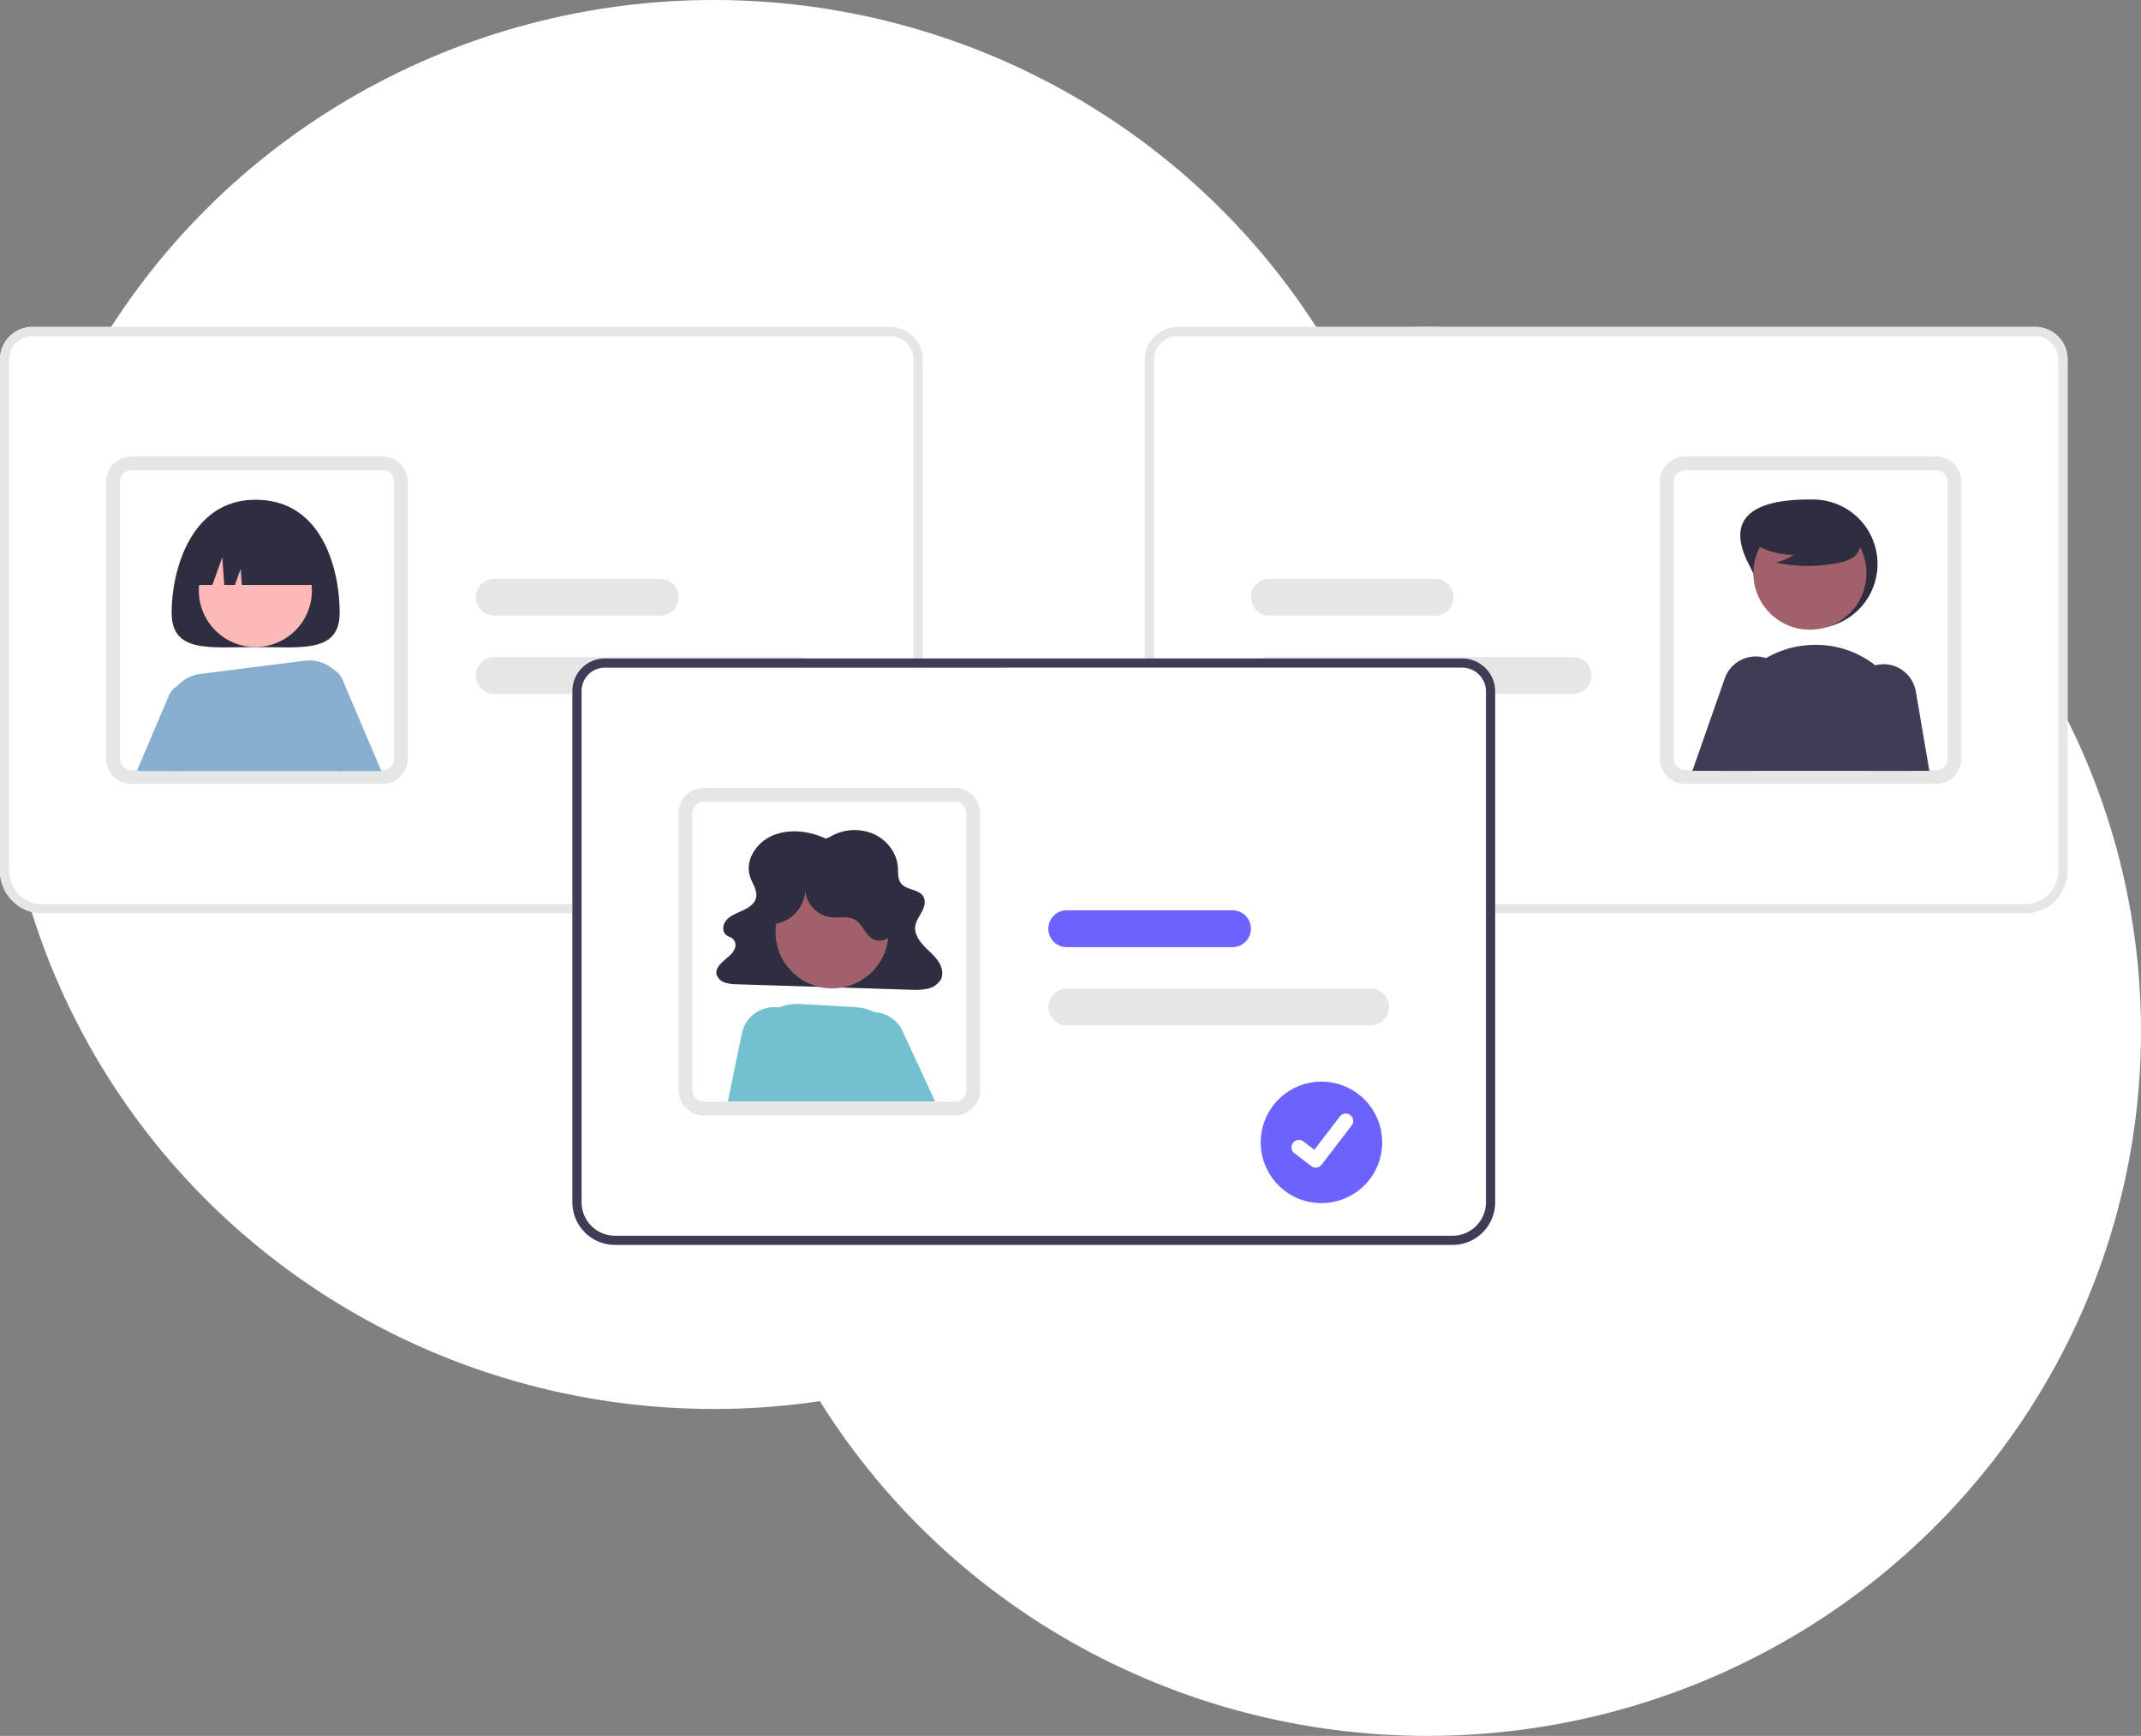 <svg xmlns="http://www.w3.org/2000/svg" width="930" height="754" viewBox="0 0 930 754">
  <rect x="0" y="0" width="930" height="754" fill="#808080" stroke="none"/>
  <g id="illustration" transform="translate(-111 -234)">
    <ellipse id="Ellipse_16" data-name="Ellipse 16" cx="310" cy="306" rx="310" ry="306" transform="translate(421 376)" fill="#fff"/>
    <ellipse id="Ellipse_15" data-name="Ellipse 15" cx="310" cy="306" rx="310" ry="306" transform="translate(111 234)" fill="#fff"/>
    <g id="undraw_Hire_re_gn5j" transform="translate(111 376)">
      <path id="Path_22" data-name="Path 22" d="M533.289,505.371H169.451a18.521,18.521,0,0,1-18.5-18.5V264.717a14.1,14.1,0,0,1,14.088-14.088H537.492a14.313,14.313,0,0,1,14.3,14.3V486.871a18.521,18.521,0,0,1-18.5,18.5Z" transform="translate(-150.951 -250.629)" fill="#fff"/>
      <path id="Path_23" data-name="Path 23" d="M533.289,505.371H169.451a18.521,18.521,0,0,1-18.5-18.5V264.717a14.1,14.1,0,0,1,14.088-14.088H537.492a14.313,14.313,0,0,1,14.3,14.3V486.871a18.521,18.521,0,0,1-18.5,18.5ZM165.039,254.629a10.1,10.1,0,0,0-10.088,10.088V486.871a14.517,14.517,0,0,0,14.5,14.5H533.289a14.517,14.517,0,0,0,14.5-14.5V264.926a10.309,10.309,0,0,0-10.3-10.3Z" transform="translate(-150.951 -250.629)" fill="#e6e6e6"/>
      <path id="Path_24" data-name="Path 24" d="M317.062,449.125H208.042a11.018,11.018,0,0,1-10.9-9.563,9.975,9.975,0,0,1-.1-1.437V317.875a11.012,11.012,0,0,1,11-11h109.02a11.012,11.012,0,0,1,11,11v120.25a11.012,11.012,0,0,1-11,11Zm-109.02-136.25a5.006,5.006,0,0,0-5,5v120.25a4.26,4.26,0,0,0,.038.615,5.015,5.015,0,0,0,4.962,4.385h109.02a5.006,5.006,0,0,0,5-5V317.875a5.006,5.006,0,0,0-5-5Z" transform="translate(-150.951 -250.629)" fill="#e6e6e6"/>
      <path id="Path_25" data-name="Path 25" d="M497.7,410.025h-132a8,8,0,0,1,0-16h132a8,8,0,1,1,0,16Z" transform="translate(-150.951 -250.629)" fill="#e6e6e6"/>
      <path id="Path_26" data-name="Path 26" d="M437.7,376.025h-72a8,8,0,0,1,0-16h72a8,8,0,1,1,0,16Z" transform="translate(-150.951 -250.629)" fill="#e6e6e6"/>
      <path id="Path_27" data-name="Path 27" d="M298.5,374.695c0,17.673-16.342,15-36.5,15s-36.5,2.673-36.5-15,7.982-49,36.5-49C291.5,325.695,298.5,357.022,298.5,374.695Z" transform="translate(-150.951 -250.629)" fill="#2f2e41"/>
      <path id="Path_28" data-name="Path 28" d="M299.975,404.439a9.064,9.064,0,0,0-3.96-4.84,7.869,7.869,0,0,0-1.12-.57,9.054,9.054,0,0,0-11.98,11.47l14.54,33.05h19.15Z" transform="translate(-150.951 -250.629)" fill="#87aecf"/>
      <path id="Path_29" data-name="Path 29" d="M236.525,406.239a9.055,9.055,0,0,0-12.49,5.17l-13.54,31.85a7.878,7.878,0,0,0,2.13.29h16.99l11.48-26.08a9.037,9.037,0,0,0-4.57-11.23Z" transform="translate(-150.951 -250.629)" fill="#87aecf"/>
      <circle id="Ellipse_12" data-name="Ellipse 12" cx="24.561" cy="24.561" r="24.561" transform="translate(86.365 89.914)" fill="#ffb8b8"/>
      <path id="Path_30" data-name="Path 30" d="M296.445,399.989c-.14-.13-.28-.27-.43-.39a15.953,15.953,0,0,0-12.75-3.97L238,401.359a16.062,16.062,0,0,0-14.02,17.44c.62,6.98,1.62,15.79,3.22,24.75h71.5l2.63-30.56a16.035,16.035,0,0,0-4.89-13Z" transform="translate(-150.951 -250.629)" fill="#87aecf"/>
      <path id="Path_31" data-name="Path 31" d="M233.5,362.695h9.714l4.286-12,.857,12H253l2.5-7,.5,7h34.5a26,26,0,0,0-26-26h-5a26,26,0,0,0-26,26Z" transform="translate(-150.951 -250.629)" fill="#2f2e41"/>
      <path id="Path_32" data-name="Path 32" d="M648.211,486.871V264.926a14.313,14.313,0,0,1,14.3-14.3h372.453a14.1,14.1,0,0,1,14.088,14.088V486.871a18.521,18.521,0,0,1-18.5,18.5H666.711A18.521,18.521,0,0,1,648.211,486.871Z" transform="translate(-150.951 -250.629)" fill="#fff"/>
      <path id="Path_33" data-name="Path 33" d="M648.211,486.871V264.926a14.313,14.313,0,0,1,14.3-14.3h372.453a14.1,14.1,0,0,1,14.088,14.088V486.871a18.521,18.521,0,0,1-18.5,18.5H666.711A18.521,18.521,0,0,1,648.211,486.871Zm14.3-232.242a10.309,10.309,0,0,0-10.3,10.3V486.871a14.517,14.517,0,0,0,14.5,14.5h363.838a14.516,14.516,0,0,0,14.5-14.5V264.717a10.1,10.1,0,0,0-10.088-10.088Z" transform="translate(-150.951 -250.629)" fill="#e6e6e6"/>
      <path id="Path_34" data-name="Path 34" d="M871.938,438.125V317.875a11.012,11.012,0,0,1,11-11h109.02a11.012,11.012,0,0,1,11,11v120.25a9.971,9.971,0,0,1-.095,1.437,11.018,11.018,0,0,1-10.905,9.563H882.938a11.012,11.012,0,0,1-11-11Zm11-125.25a5.006,5.006,0,0,0-5,5v120.25a5.006,5.006,0,0,0,5,5h109.02a5.015,5.015,0,0,0,4.962-4.385,4.252,4.252,0,0,0,.038-.615V317.875a5.006,5.006,0,0,0-5-5Z" transform="translate(-150.951 -250.629)" fill="#e6e6e6"/>
      <path id="Path_35" data-name="Path 35" d="M694.3,402.025a8.009,8.009,0,0,1,8-8h132a8,8,0,0,1,0,16h-132a8.009,8.009,0,0,1-8-8Z" transform="translate(-150.951 -250.629)" fill="#e6e6e6"/>
      <path id="Path_36" data-name="Path 36" d="M694.3,368.025a8.009,8.009,0,0,1,8-8h72a8,8,0,0,1,0,16h-72A8.009,8.009,0,0,1,694.3,368.025Z" transform="translate(-150.951 -250.629)" fill="#e6e6e6"/>
      <path id="Path_37" data-name="Path 37" d="M910.505,353.6c7.011,13.784,12.536,28,28,28a28,28,0,1,0,0-56C922.79,325.408,897.457,327.949,910.505,353.6Z" transform="translate(-150.951 -250.629)" fill="#2f2e41"/>
      <circle id="Ellipse_13" data-name="Ellipse 13" cx="24.561" cy="24.561" r="24.561" transform="translate(761.616 82.399)" fill="#a0616a"/>
      <path id="Path_38" data-name="Path 38" d="M970.66,402.359a42.784,42.784,0,0,0-5.15-4.76,41.725,41.725,0,0,0-28.39-8.8q-.615.03-1.23.09a41.825,41.825,0,0,0-30.16,16.64,42.347,42.347,0,0,0-7.52,34.15c.27,1.25.51,2.51.74,3.77h81.42l.94-6.3a42.094,42.094,0,0,0-10.65-34.79Z" transform="translate(-150.951 -250.629)" fill="#3f3d56"/>
      <path id="Path_39" data-name="Path 39" d="M983.13,408.929a14.254,14.254,0,0,0-13.93-11.8c-.13,0-.27.01-.4.01a14.348,14.348,0,0,0-3.29.46,14.2,14.2,0,0,0-10.06,17.43l7.69,28.42h25.88Z" transform="translate(-150.951 -250.629)" fill="#3f3d56"/>
      <path id="Path_40" data-name="Path 40" d="M926.18,401.479a14.175,14.175,0,0,0-4.09-4.88,13.769,13.769,0,0,0-4.02-2.1,13.35,13.35,0,0,0-1.81-.48,14.272,14.272,0,0,0-16.1,9.24l-14.08,40.19H912.8l13.63-29.56a14.091,14.091,0,0,0-.25-12.41Z" transform="translate(-150.951 -250.629)" fill="#3f3d56"/>
      <path id="Path_41" data-name="Path 41" d="M911.064,343.708a33.4,33.4,0,0,0,19.091,5.9,20.472,20.472,0,0,1-8.114,3.338,67.359,67.359,0,0,0,27.514.155,17.807,17.807,0,0,0,5.76-1.978,7.289,7.289,0,0,0,3.555-4.755c.6-3.449-2.084-6.582-4.876-8.693a35.967,35.967,0,0,0-30.224-6.04c-3.376.873-6.759,2.347-8.951,5.059s-2.843,6.892-.753,9.684Z" transform="translate(-150.951 -250.629)" fill="#2f2e41"/>
      <path id="Path_42" data-name="Path 42" d="M781.919,649.371H418.081a18.521,18.521,0,0,1-18.5-18.5V408.717a14.1,14.1,0,0,1,14.088-14.088H786.122a14.313,14.313,0,0,1,14.3,14.3V630.871a18.521,18.521,0,0,1-18.5,18.5Z" transform="translate(-150.951 -250.629)" fill="#fff"/>
      <path id="Path_43" data-name="Path 43" d="M781.919,649.371H418.081a18.521,18.521,0,0,1-18.5-18.5V408.717a14.1,14.1,0,0,1,14.088-14.088H786.122a14.313,14.313,0,0,1,14.3,14.3V630.871a18.521,18.521,0,0,1-18.5,18.5ZM413.669,398.629a10.1,10.1,0,0,0-10.088,10.088V630.871a14.517,14.517,0,0,0,14.5,14.5H781.919a14.516,14.516,0,0,0,14.5-14.5V408.926a10.309,10.309,0,0,0-10.3-10.3Z" transform="translate(-150.951 -250.629)" fill="#3f3d56"/>
      <path id="Path_44" data-name="Path 44" d="M565.692,593.125H456.672a11.018,11.018,0,0,1-10.905-9.563,9.975,9.975,0,0,1-.1-1.437V461.875a11.012,11.012,0,0,1,11-11h109.02a11.012,11.012,0,0,1,11,11v120.25A11.012,11.012,0,0,1,565.692,593.125Zm-109.02-136.25a5.006,5.006,0,0,0-5,5v120.25a4.26,4.26,0,0,0,.038.615,5.015,5.015,0,0,0,4.962,4.385h109.02a5.006,5.006,0,0,0,5-5V461.875a5.006,5.006,0,0,0-5-5Z" transform="translate(-150.951 -250.629)" fill="#e6e6e6"/>
      <path id="Path_45" data-name="Path 45" d="M509.6,472.859c-7.1-3.3-15.81-4.384-23.032-1.316s-12.145,10.932-9.809,17.891c1.059,3.155,3.47,6.258,2.531,9.445-.723,2.453-3.245,4.072-5.723,5.224s-5.187,2.12-6.978,4.062-2.165,5.285.073,6.791c.737.5,1.659.732,2.374,1.254a3.772,3.772,0,0,1,1.164,4.222,8.894,8.894,0,0,1-2.851,3.751c-2.541,2.191-5.9,4.7-5.109,7.809a5.478,5.478,0,0,0,3.7,3.458,18.366,18.366,0,0,0,5.427.716l74.966,2.362a28.424,28.424,0,0,0,7.4-.414,8.762,8.762,0,0,0,5.813-3.9c1.436-2.657.493-5.931-1.28-8.412s-4.282-4.439-6.355-6.717-3.769-5.123-3.4-8.067c.293-2.357,1.847-4.395,2.963-6.537s1.764-4.818.319-6.789c-2.037-2.777-6.927-2.526-9.243-5.113-1.748-1.953-1.41-4.763-1.584-7.281-.418-6.057-4.611-11.776-10.58-14.433a20.831,20.831,0,0,0-18.953,1.291Z" transform="translate(-150.951 -250.629)" fill="#2f2e41"/>
      <circle id="Ellipse_14" data-name="Ellipse 14" cx="24.561" cy="24.561" r="24.561" transform="translate(336.861 238.195)" fill="#a0616a"/>
      <path id="Path_46" data-name="Path 46" d="M544.619,569.665a23.788,23.788,0,0,0-12.68-20.9c-.31-.17-.63-.32-.95-.47a23.619,23.619,0,0,0-8.81-2.24l-23.38-1.31a23.6,23.6,0,0,0-9.7,1.49,22.679,22.679,0,0,0-2.21.96,23.538,23.538,0,0,0-6.12,4.35,23.806,23.806,0,0,0-7.06,17.94l.42,9.91,2.94,7.63h65.37a17.957,17.957,0,0,0,2.1-3.18,15.919,15.919,0,0,0,.08-14.18Z" transform="translate(-150.951 -250.629)" fill="#73c1ce"/>
      <path id="Path_47" data-name="Path 47" d="M543.019,556.525a14.143,14.143,0,0,0-4.84-5.74,14.451,14.451,0,0,0-5.01-2.18,14.663,14.663,0,0,0-2.18-.31,14.086,14.086,0,0,0-4.3.37,14.274,14.274,0,0,0-9.19,20.49l8.99,17.02.45.85h30.19Z" transform="translate(-150.951 -250.629)" fill="#73c1ce"/>
      <path id="Path_48" data-name="Path 48" d="M493.609,547.655a14.341,14.341,0,0,0-4.51-1.42,13.9,13.9,0,0,0-3.53-.05,14.257,14.257,0,0,0-12.36,11.29l-6.09,29.55h23.82l4.45-1.82,5.54-21.26A14.32,14.32,0,0,0,493.609,547.655Z" transform="translate(-150.951 -250.629)" fill="#73c1ce"/>
      <path id="Path_49" data-name="Path 49" d="M487.246,509.893c7.756-.623,14.2-8.371,13.39-16.111a13.009,13.009,0,0,0,11.141,13.246c3.558.392,7.458-.684,10.555,1.111,3.43,1.988,4.528,6.816,8.1,8.533,3.453,1.659,7.838-.6,9.543-4.033s1.287-7.55.157-11.21a31.652,31.652,0,0,0-52.689-12.975c-3.261,3.28-5.851,7.461-6.271,12.068s1.717,9.605,5.854,11.675Z" transform="translate(-150.951 -250.629)" fill="#2f2e41"/>
      <path id="Path_50" data-name="Path 50" d="M746.328,554.025h-132a8,8,0,0,1,0-16h132a8,8,0,0,1,0,16Z" transform="translate(-150.951 -250.629)" fill="#e6e6e6"/>
      <path id="Path_51" data-name="Path 51" d="M686.328,520.025h-72a8,8,0,0,1,0-16h72a8,8,0,0,1,0,16Z" transform="translate(-150.951 -250.629)" fill="#6c63ff"/>
      <path id="Path_52" data-name="Path 52" d="M724.961,578.449a26.378,26.378,0,1,0,0,52.756h0a26.378,26.378,0,1,0,0-52.756Z" transform="translate(-150.951 -250.629)" fill="#6c63ff"/>
      <path id="Path_395" data-name="Path 395" d="M722.458,615.782a3.2,3.2,0,0,1-1.926-.64l-.034-.026-7.254-5.549a3.224,3.224,0,1,1,3.923-5.117l4.7,3.6,11.1-14.485a3.222,3.222,0,0,1,4.518-.6h0l-.069.1.071-.1a3.226,3.226,0,0,1,.6,4.519l-13.059,17.03a3.224,3.224,0,0,1-2.564,1.257Z" transform="translate(-150.951 -250.629)" fill="#fff"/>
    </g>
  </g>
</svg>
